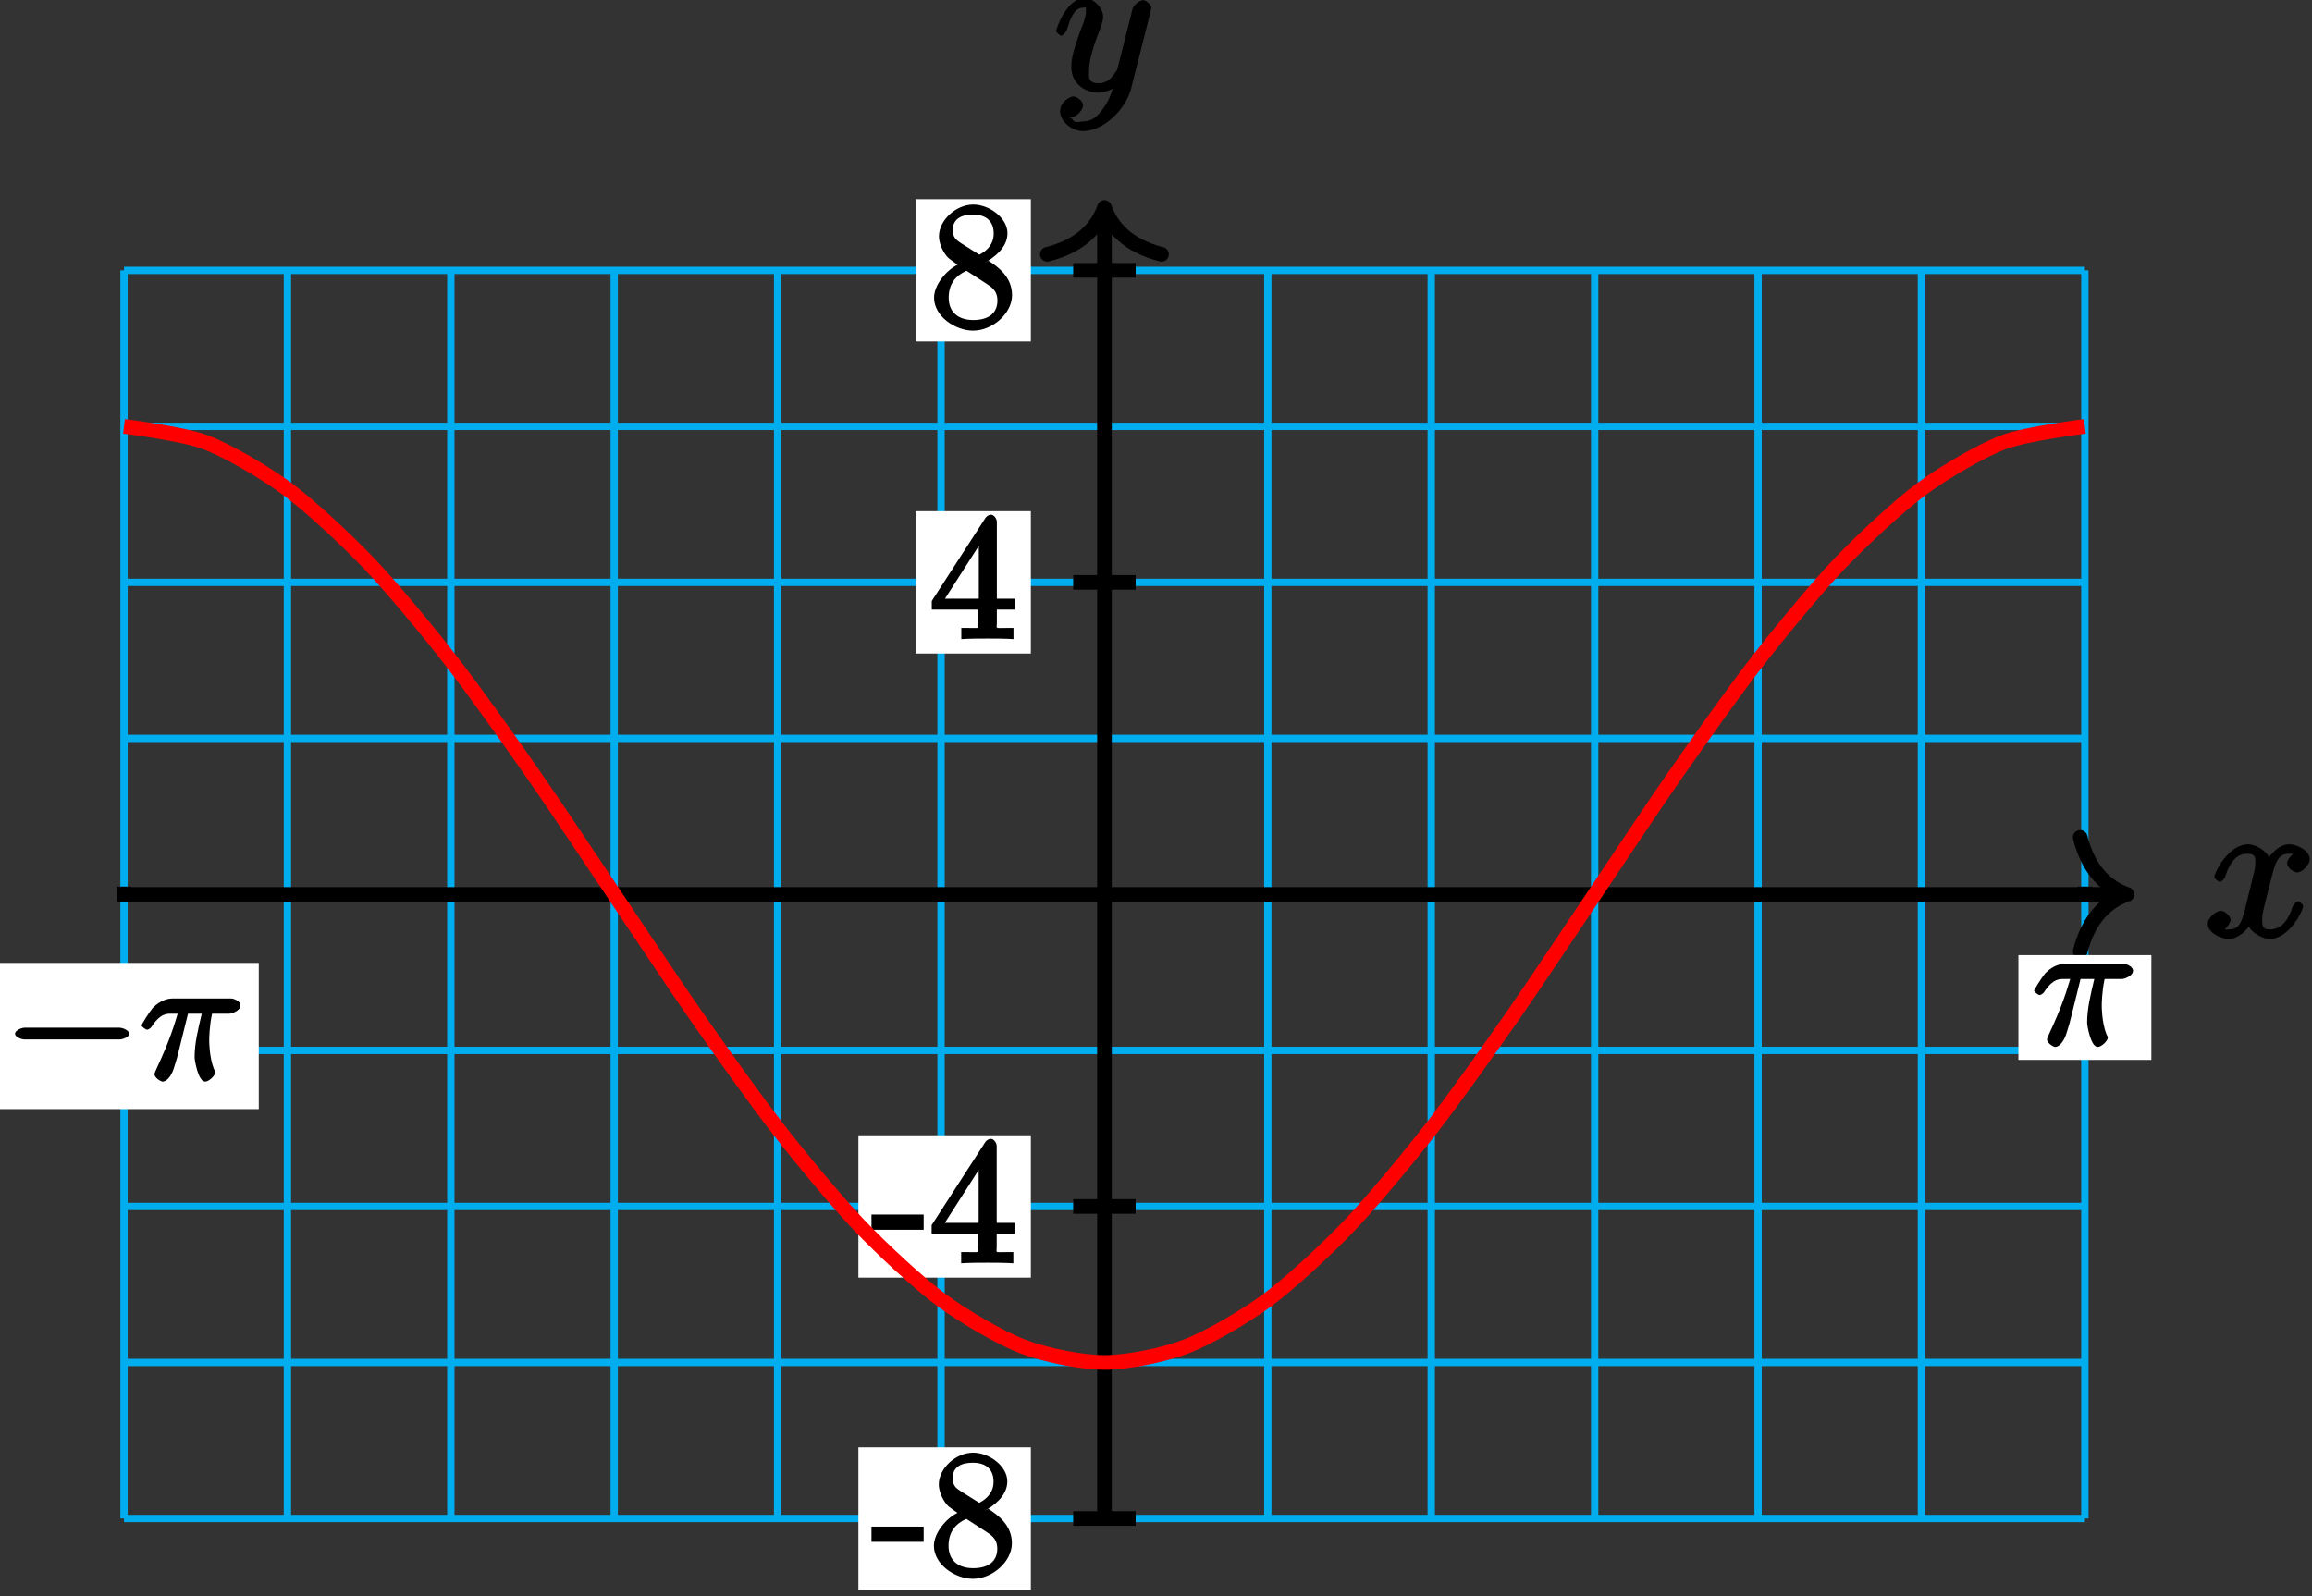<?xml version="1.0" encoding="UTF-8"?>
<svg xmlns="http://www.w3.org/2000/svg" xmlns:xlink="http://www.w3.org/1999/xlink" width="126pt" height="87pt" viewBox="0 0 126 87" version="1.1">
<rect x="0" y="0" width="126" height="87" fill="#333333" stroke="none"/>
<defs>
<g>
<symbol overflow="visible" id="glyph0-0">
<path style="stroke:none;" d=""/>
</symbol>
<symbol overflow="visible" id="glyph0-1">
<path style="stroke:none;" d="M 5.109 -4.688 C 4.766 -4.625 4.453 -4.219 4.453 -4.016 C 4.453 -3.75 4.828 -3.516 4.984 -3.516 C 5.312 -3.516 5.688 -3.953 5.688 -4.234 C 5.688 -4.688 5.016 -5.047 4.562 -5.047 C 3.906 -5.047 3.375 -4.25 3.266 -4.047 L 3.609 -4.047 C 3.359 -4.859 2.531 -5.047 2.344 -5.047 C 1.234 -5.047 0.484 -3.484 0.484 -3.25 C 0.484 -3.203 0.703 -3 0.781 -3 C 0.859 -3 1 -3.109 1.062 -3.234 C 1.438 -4.453 1.984 -4.531 2.297 -4.531 C 2.781 -4.531 2.719 -4.234 2.719 -3.969 C 2.719 -3.734 2.641 -3.484 2.516 -2.969 L 2.156 -1.5 C 1.984 -0.844 1.859 -0.406 1.281 -0.406 C 1.234 -0.406 1.078 -0.359 0.844 -0.5 L 0.734 -0.25 C 1.125 -0.328 1.375 -0.797 1.375 -0.922 C 1.375 -1.141 1.047 -1.422 0.844 -1.422 C 0.578 -1.422 0.125 -1.047 0.125 -0.703 C 0.125 -0.25 0.812 0.109 1.266 0.109 C 1.781 0.109 2.266 -0.344 2.5 -0.781 L 2.203 -0.891 C 2.375 -0.266 3.094 0.109 3.484 0.109 C 4.594 0.109 5.328 -1.453 5.328 -1.688 C 5.328 -1.75 5.125 -1.938 5.062 -1.938 C 4.969 -1.938 4.781 -1.734 4.75 -1.641 C 4.453 -0.703 4 -0.406 3.516 -0.406 C 3.141 -0.406 3.094 -0.531 3.094 -0.984 C 3.094 -1.219 3.141 -1.391 3.312 -2.094 L 3.688 -3.562 C 3.859 -4.203 4.062 -4.531 4.547 -4.531 C 4.578 -4.531 4.75 -4.578 4.969 -4.438 Z M 5.109 -4.688 "/>
</symbol>
<symbol overflow="visible" id="glyph0-2">
<path style="stroke:none;" d="M 2.703 0.953 C 2.406 1.359 2.125 1.672 1.594 1.672 C 1.469 1.672 1.109 1.812 1.016 1.547 C 0.812 1.469 0.875 1.469 0.891 1.469 C 1.219 1.469 1.594 1.047 1.594 0.797 C 1.594 0.547 1.234 0.312 1.062 0.312 C 0.891 0.312 0.344 0.594 0.344 1.125 C 0.344 1.672 0.984 2.203 1.594 2.203 C 2.672 2.203 3.922 1.062 4.219 -0.141 L 5.281 -4.344 C 5.281 -4.391 5.312 -4.453 5.312 -4.516 C 5.312 -4.688 5.016 -4.938 4.859 -4.938 C 4.766 -4.938 4.359 -4.75 4.281 -4.422 L 3.484 -1.266 C 3.422 -1.062 3.469 -1.156 3.375 -1.031 C 3.172 -0.734 2.938 -0.406 2.422 -0.406 C 1.812 -0.406 1.922 -0.844 1.922 -1.141 C 1.922 -1.75 2.219 -2.578 2.516 -3.359 C 2.625 -3.672 2.688 -3.828 2.688 -4.031 C 2.688 -4.484 2.203 -5.047 1.672 -5.047 C 0.688 -5.047 0.125 -3.344 0.125 -3.25 C 0.125 -3.203 0.328 -3 0.406 -3 C 0.5 -3 0.672 -3.203 0.719 -3.344 C 0.984 -4.25 1.234 -4.531 1.641 -4.531 C 1.75 -4.531 1.75 -4.688 1.75 -4.328 C 1.75 -4.047 1.641 -3.734 1.469 -3.328 C 0.953 -1.922 0.953 -1.562 0.953 -1.297 C 0.953 -0.281 1.859 0.109 2.391 0.109 C 2.703 0.109 3.203 -0.031 3.469 -0.312 L 3.297 -0.484 C 3.141 0.109 3.078 0.422 2.703 0.953 Z M 2.703 0.953 "/>
</symbol>
<symbol overflow="visible" id="glyph1-0">
<path style="stroke:none;" d=""/>
</symbol>
<symbol overflow="visible" id="glyph1-1">
<path style="stroke:none;" d="M 2.766 -1.953 L 2.766 -2.641 L -0.078 -2.641 L -0.078 -1.812 L 2.766 -1.812 Z M 2.766 -1.953 "/>
</symbol>
<symbol overflow="visible" id="glyph1-2">
<path style="stroke:none;" d="M 2.969 -3.5 C 3.438 -3.766 4.203 -4.297 4.203 -5.109 C 4.203 -5.938 3.219 -6.672 2.344 -6.672 C 1.391 -6.672 0.469 -5.812 0.469 -4.938 C 0.469 -4.625 0.625 -4.188 0.891 -3.859 C 1 -3.734 1 -3.734 1.484 -3.391 C 0.875 -3.094 0.203 -2.297 0.203 -1.594 C 0.203 -0.578 1.359 0.203 2.328 0.203 C 3.391 0.203 4.453 -0.734 4.453 -1.734 C 4.453 -2.719 3.703 -3.266 3.172 -3.609 Z M 1.656 -4.578 C 1.547 -4.672 1.219 -4.797 1.219 -5.266 C 1.219 -5.891 1.688 -6.125 2.328 -6.125 C 3.016 -6.125 3.453 -5.781 3.453 -5.094 C 3.453 -4.516 3.094 -4.156 2.672 -3.938 Z M 1.875 -3.125 L 3.031 -2.375 C 3.281 -2.203 3.656 -2.016 3.656 -1.438 C 3.656 -0.703 3.109 -0.375 2.344 -0.375 C 1.531 -0.375 1 -0.797 1 -1.594 C 1 -2.344 1.375 -2.797 1.969 -3.062 Z M 1.875 -3.125 "/>
</symbol>
<symbol overflow="visible" id="glyph1-3">
<path style="stroke:none;" d="M 3.625 -6.375 C 3.625 -6.562 3.453 -6.766 3.312 -6.766 C 3.234 -6.766 3.094 -6.719 3.016 -6.609 L 0.078 -2.062 L 0.078 -1.594 L 2.594 -1.594 L 2.594 -0.875 C 2.594 -0.531 2.75 -0.594 2.062 -0.594 L 1.688 -0.594 L 1.688 0.016 C 2.078 -0.016 2.844 -0.016 3.109 -0.016 C 3.375 -0.016 4.141 -0.016 4.531 0.016 L 4.531 -0.594 L 4.172 -0.594 C 3.484 -0.594 3.625 -0.531 3.625 -0.875 L 3.625 -1.594 L 4.594 -1.594 L 4.594 -2.188 L 3.625 -2.188 Z M 2.641 -5.625 L 2.641 -2.188 L 0.797 -2.188 L 2.938 -5.531 Z M 2.641 -5.625 "/>
</symbol>
<symbol overflow="visible" id="glyph2-0">
<path style="stroke:none;" d=""/>
</symbol>
<symbol overflow="visible" id="glyph2-1">
<path style="stroke:none;" d="M 2.484 -3.609 L 3.344 -3.609 C 3.125 -2.688 2.953 -1.984 2.953 -1.219 C 2.953 -1.094 3.141 0.094 3.531 0.094 C 3.734 0.094 4.078 -0.234 4.078 -0.406 C 4.078 -0.453 4.078 -0.469 4 -0.609 C 3.75 -1.266 3.75 -2.094 3.75 -2.156 C 3.75 -2.219 3.75 -2.891 3.906 -3.609 L 4.844 -3.609 C 4.969 -3.609 5.453 -3.766 5.453 -4.062 C 5.453 -4.281 5.109 -4.438 4.938 -4.438 L 1.781 -4.438 C 1.562 -4.438 1.125 -4.391 0.672 -3.922 C 0.438 -3.641 0.062 -3.016 0.062 -2.969 C 0.062 -2.906 0.297 -2.734 0.359 -2.734 C 0.422 -2.734 0.547 -2.812 0.594 -2.875 C 1.094 -3.656 1.469 -3.609 1.719 -3.609 L 2.031 -3.609 C 1.859 -3.047 1.625 -2.203 0.906 -0.672 C 0.828 -0.5 0.766 -0.359 0.766 -0.312 C 0.766 -0.109 1.125 0.094 1.203 0.094 C 1.484 0.094 1.734 -0.312 1.844 -0.703 C 2 -1.188 2 -1.219 2.094 -1.594 L 2.594 -3.609 Z M 2.484 -3.609 "/>
</symbol>
<symbol overflow="visible" id="glyph3-0">
<path style="stroke:none;" d=""/>
</symbol>
<symbol overflow="visible" id="glyph3-1">
<path style="stroke:none;" d="M 6.297 -2.203 C 6.469 -2.203 6.828 -2.328 6.828 -2.516 C 6.828 -2.703 6.469 -2.844 6.297 -2.844 L 1.125 -2.844 C 0.969 -2.844 0.609 -2.703 0.609 -2.516 C 0.609 -2.328 0.969 -2.203 1.125 -2.203 Z M 6.297 -2.203 "/>
</symbol>
</g>
</defs>
<g id="surface1">
<path style="fill:none;stroke-width:0.399;stroke-linecap:butt;stroke-linejoin:miter;stroke:rgb(0%,67.839%,93.729%);stroke-opacity:1;stroke-miterlimit:10;" d="M -53.432 -34.016 L 53.431 -34.016 M -53.432 -25.512 L 53.431 -25.512 M -53.432 -17.008 L 53.431 -17.008 M -53.432 -8.504 L 53.431 -8.504 M -53.432 0 L 53.431 0 M -53.432 8.504 L 53.431 8.504 M -53.432 17.008 L 53.431 17.008 M -53.432 25.512 L 53.431 25.512 M -53.432 34.012 L 53.431 34.012 M -53.432 -34.016 L -53.432 34.016 M -44.526 -34.016 L -44.526 34.016 M -35.62 -34.016 L -35.62 34.016 M -26.717 -34.016 L -26.717 34.016 M -17.811 -34.016 L -17.811 34.016 M -8.905 -34.016 L -8.905 34.016 M 0.001 -34.016 L 0.001 34.016 M 8.904 -34.016 L 8.904 34.016 M 17.81 -34.016 L 17.81 34.016 M 26.716 -34.016 L 26.716 34.016 M 35.623 -34.016 L 35.623 34.016 M 44.525 -34.016 L 44.525 34.016 M 53.431 -34.016 L 53.431 34.016 " transform="matrix(1,0,0,-1,60.19,48.75)"/>
<path style="fill:none;stroke-width:0.797;stroke-linecap:butt;stroke-linejoin:miter;stroke:rgb(0%,0%,0%);stroke-opacity:1;stroke-miterlimit:10;" d="M -53.432 0 L 55.33 0 " transform="matrix(1,0,0,-1,60.19,48.75)"/>
<path style="fill:none;stroke-width:0.797;stroke-linecap:round;stroke-linejoin:round;stroke:rgb(0%,0%,0%);stroke-opacity:1;stroke-miterlimit:10;" d="M -2.552 3.109 C -2.083 1.246 -1.048 0.363 -0.001 0 C -1.048 -0.363 -2.083 -1.246 -2.552 -3.109 " transform="matrix(1,0,0,-1,115.919,48.75)"/>
<g style="fill:rgb(0%,0%,0%);fill-opacity:1;">
  <use xlink:href="#glyph0-1" x="120.191" y="51.065"/>
</g>
<path style="fill:none;stroke-width:0.797;stroke-linecap:butt;stroke-linejoin:miter;stroke:rgb(0%,0%,0%);stroke-opacity:1;stroke-miterlimit:10;" d="M 0.001 -34.016 L 0.001 37.043 " transform="matrix(1,0,0,-1,60.19,48.75)"/>
<path style="fill:none;stroke-width:0.797;stroke-linecap:round;stroke-linejoin:round;stroke:rgb(0%,0%,0%);stroke-opacity:1;stroke-miterlimit:10;" d="M -2.552 3.112 C -2.084 1.245 -1.044 0.362 -0.001 -0.001 C -1.044 -0.365 -2.084 -1.244 -2.552 -3.111 " transform="matrix(0,-1,-1,0,60.19,11.307)"/>
<g style="fill:rgb(0%,0%,0%);fill-opacity:1;">
  <use xlink:href="#glyph0-2" x="57.431" y="4.945"/>
</g>
<path style="fill:none;stroke-width:0.797;stroke-linecap:butt;stroke-linejoin:miter;stroke:rgb(0%,0%,0%);stroke-opacity:1;stroke-miterlimit:10;" d="M 1.701 -34.016 L -1.702 -34.016 " transform="matrix(1,0,0,-1,60.19,48.75)"/>
<path style=" stroke:none;fill-rule:nonzero;fill:rgb(100%,100%,100%);fill-opacity:1;" d="M 56.18 78.887 L 46.781 78.887 L 46.781 86.645 L 56.18 86.645 Z M 56.18 78.887 "/>
<g style="fill:rgb(0%,0%,0%);fill-opacity:1;">
  <use xlink:href="#glyph1-1" x="47.572" y="85.85"/>
  <use xlink:href="#glyph1-2" x="50.694" y="85.85"/>
</g>
<path style="fill:none;stroke-width:0.797;stroke-linecap:butt;stroke-linejoin:miter;stroke:rgb(0%,0%,0%);stroke-opacity:1;stroke-miterlimit:10;" d="M 1.701 -17.008 L -1.702 -17.008 " transform="matrix(1,0,0,-1,60.19,48.75)"/>
<path style=" stroke:none;fill-rule:nonzero;fill:rgb(100%,100%,100%);fill-opacity:1;" d="M 56.18 61.879 L 46.781 61.879 L 46.781 69.637 L 56.18 69.637 Z M 56.18 61.879 "/>
<g style="fill:rgb(0%,0%,0%);fill-opacity:1;">
  <use xlink:href="#glyph1-1" x="47.572" y="68.84"/>
  <use xlink:href="#glyph1-3" x="50.694" y="68.84"/>
</g>
<path style="fill:none;stroke-width:0.797;stroke-linecap:butt;stroke-linejoin:miter;stroke:rgb(0%,0%,0%);stroke-opacity:1;stroke-miterlimit:10;" d="M 1.701 17.008 L -1.702 17.008 " transform="matrix(1,0,0,-1,60.19,48.75)"/>
<path style=" stroke:none;fill-rule:nonzero;fill:rgb(100%,100%,100%);fill-opacity:1;" d="M 56.18 27.863 L 49.902 27.863 L 49.902 35.621 L 56.18 35.621 Z M 56.18 27.863 "/>
<g style="fill:rgb(0%,0%,0%);fill-opacity:1;">
  <use xlink:href="#glyph1-3" x="50.702" y="34.82"/>
</g>
<path style="fill:none;stroke-width:0.797;stroke-linecap:butt;stroke-linejoin:miter;stroke:rgb(0%,0%,0%);stroke-opacity:1;stroke-miterlimit:10;" d="M 1.701 34.016 L -1.702 34.016 " transform="matrix(1,0,0,-1,60.19,48.75)"/>
<path style=" stroke:none;fill-rule:nonzero;fill:rgb(100%,100%,100%);fill-opacity:1;" d="M 56.18 10.855 L 49.902 10.855 L 49.902 18.613 L 56.18 18.613 Z M 56.18 10.855 "/>
<g style="fill:rgb(0%,0%,0%);fill-opacity:1;">
  <use xlink:href="#glyph1-2" x="50.702" y="17.82"/>
</g>
<path style="fill:none;stroke-width:0.797;stroke-linecap:butt;stroke-linejoin:miter;stroke:rgb(0%,0%,0%);stroke-opacity:1;stroke-miterlimit:10;" d="M 53.431 0.426 L 53.431 0 " transform="matrix(1,0,0,-1,60.19,48.75)"/>
<path style=" stroke:none;fill-rule:nonzero;fill:rgb(100%,100%,100%);fill-opacity:1;" d="M 117.246 52.059 L 110 52.059 L 110 57.77 L 117.246 57.77 Z M 117.246 52.059 "/>
<g style="fill:rgb(0%,0%,0%);fill-opacity:1;">
  <use xlink:href="#glyph2-1" x="110.792" y="56.97"/>
</g>
<path style="fill:none;stroke-width:0.797;stroke-linecap:butt;stroke-linejoin:miter;stroke:rgb(0%,0%,0%);stroke-opacity:1;stroke-miterlimit:10;" d="M -53.432 0.426 L -53.432 -0.426 " transform="matrix(1,0,0,-1,60.19,48.75)"/>
<path style=" stroke:none;fill-rule:nonzero;fill:rgb(100%,100%,100%);fill-opacity:1;" d="M 14.102 52.484 L -0.586 52.484 L -0.586 60.453 L 14.102 60.453 Z M 14.102 52.484 "/>
<g style="fill:rgb(0%,0%,0%);fill-opacity:1;">
  <use xlink:href="#glyph3-1" x="0.212" y="58.86"/>
</g>
<g style="fill:rgb(0%,0%,0%);fill-opacity:1;">
  <use xlink:href="#glyph2-1" x="7.652" y="58.86"/>
</g>
<path style="fill:none;stroke-width:0.797;stroke-linecap:butt;stroke-linejoin:miter;stroke:rgb(100%,0%,0%);stroke-opacity:1;stroke-miterlimit:10;" d="M -53.432 25.512 C -53.432 25.512 -50.217 25.117 -48.979 24.641 C -47.745 24.168 -45.764 23.008 -44.526 22.094 C -43.292 21.176 -41.311 19.336 -40.077 18.039 C -38.838 16.742 -36.858 14.344 -35.624 12.754 C -34.385 11.168 -32.405 8.371 -31.17 6.602 C -29.932 4.832 -27.952 1.832 -26.717 0 C -25.483 -1.832 -23.499 -4.832 -22.264 -6.602 C -21.03 -8.371 -19.045 -11.168 -17.811 -12.754 C -16.577 -14.34 -14.596 -16.742 -13.358 -18.039 C -12.124 -19.332 -10.143 -21.176 -8.905 -22.094 C -7.67 -23.008 -5.69 -24.168 -4.452 -24.641 C -3.217 -25.117 -1.237 -25.512 -0.003 -25.512 C 1.236 -25.512 3.216 -25.117 4.451 -24.641 C 5.689 -24.168 7.669 -23.008 8.904 -22.094 C 10.142 -21.176 12.123 -19.336 13.357 -18.039 C 14.591 -16.742 16.576 -14.344 17.81 -12.758 C 19.044 -11.172 21.029 -8.375 22.263 -6.605 C 23.497 -4.836 25.478 -1.832 26.716 0 C 27.951 1.832 29.931 4.832 31.169 6.602 C 32.404 8.371 34.384 11.168 35.623 12.754 C 36.857 14.34 38.837 16.742 40.072 18.039 C 41.31 19.332 43.29 21.176 44.525 22.094 C 45.763 23.008 47.744 24.168 48.978 24.641 C 50.212 25.113 53.431 25.512 53.431 25.512 " transform="matrix(1,0,0,-1,60.19,48.75)"/>
</g>
</svg>
